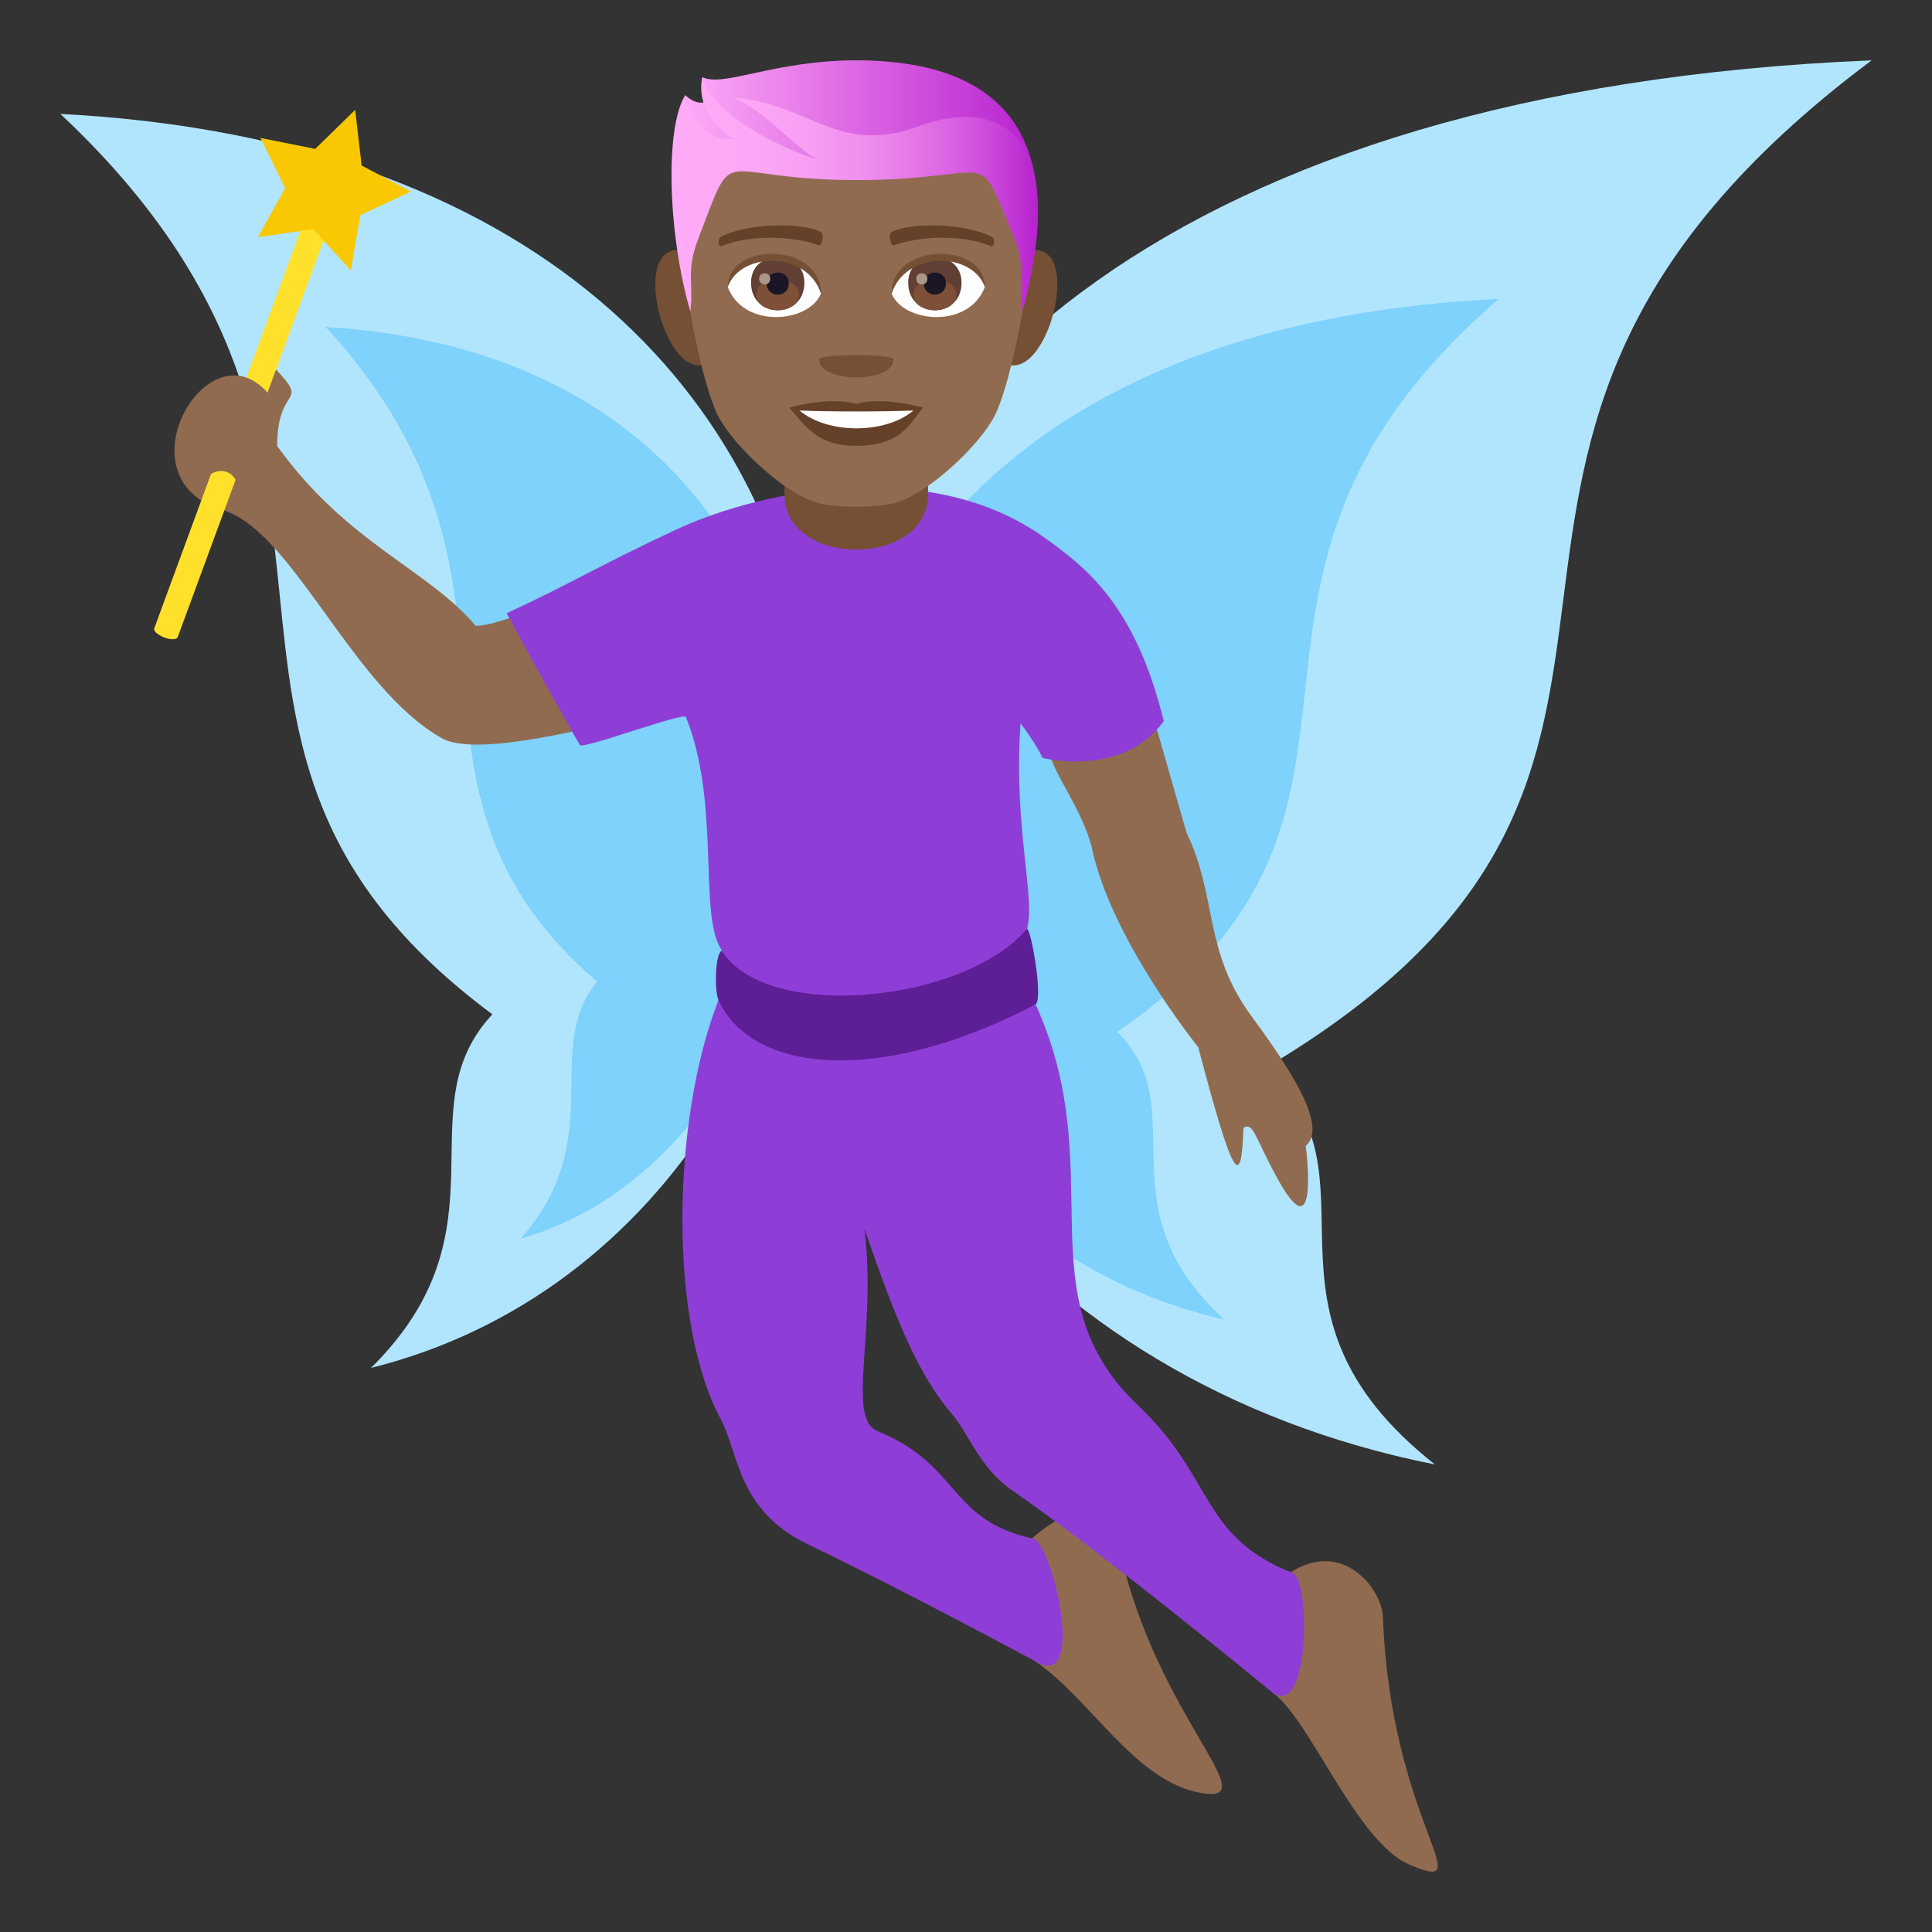<svg enable-background="new 0 0 64 64" height="64" viewBox="0 0 64 64" width="64" xmlns="http://www.w3.org/2000/svg" xmlns:xlink="http://www.w3.org/1999/xlink"><rect x="0" y="0" width="64" height="64" fill="#333333" stroke="none"/><linearGradient id="a" gradientUnits="userSpaceOnUse" x1="22.614" x2="34.353" y1="4.176" y2="4.176"><stop offset="0" stop-color="#ffabf7"/><stop offset="1" stop-color="#b721cf"/></linearGradient><linearGradient id="b" gradientUnits="userSpaceOnUse" x1="22.243" x2="34.386" y1="6.439" y2="6.439"><stop offset="0" stop-color="#ffabf7"/><stop offset=".211" stop-color="#fda8f6"/><stop offset=".379" stop-color="#f89ef3"/><stop offset=".533" stop-color="#ef8dee"/><stop offset=".677" stop-color="#e375e7"/><stop offset=".816" stop-color="#d357df"/><stop offset=".948" stop-color="#c032d4"/><stop offset="1" stop-color="#b721cf"/></linearGradient><path d="m62 1.999c-46.227 1.9-42.113 41.026-14.467 46.513-6.553-5.17-1.512-9.592-5.648-13.115 17.138-10.142 2.578-20.289 20.115-33.398z" fill="#b1e5fd"/><path d="m49.646 9.903c-29.037 1.381-26.453 29.821-9.086 33.812-4.117-3.756-.951-6.971-3.549-9.533 10.766-7.374 1.62-14.751 12.635-24.279z" fill="#7ed2fc"/><path d="m2 3.774c32.889 1.697 29.963 36.64 10.291 41.54 4.664-4.615 1.076-8.566 4.02-11.713-12.194-9.055-1.834-18.12-14.311-29.827z" fill="#b1e5fd"/><path d="m10.789 10.833c20.658 1.232 18.82 26.636 6.463 30.2 2.932-3.357.678-6.229 2.525-8.516-7.658-6.584-1.15-13.172-8.988-21.684z" fill="#7ed2fc"/><path d="m7.979 13.001 2.189-5.941c.256.117.502.254.729.42l-2.102 5.715c-.27-.067-.541-.132-.816-.194z" fill="#ffe12c"/><path d="m17.666 20.183c-.801.322-1.504.543-1.906.551-1.611-1.9-4.246-2.719-6.578-5.959 0-2.049 1.094-1.334-.039-2.533l-.281.766c-1.996-2.27-4.98 2.912-1.434 3.902 2.316.768 4.24 5.871 7.209 7.545.834.469 3.084.078 5.135-.404-.674-1.259-1.329-2.667-2.106-3.868z" fill="#916b50"/><path d="m7.805 15.892-1.916 5.207c-.08.217-.855-.076-.777-.291l1.879-5.109c.552-.303.814.193.814.193z" fill="#ffe12c"/><path d="m11.621 8.954.317-1.828 1.673-.779-1.631-.864-.214-1.843-1.325 1.293-1.81-.362.816 1.666-.904 1.619 1.826-.265z" fill="#f9c802"/><path d="m36.955 50.639c-.141-.811-1.375-.912-2.77.322-2.791-.633.063 4.045.063 4.045 1.822 1.182 3.318 4.002 5.533 4.387 2.319.404-1.793-2.77-2.826-8.754z" fill="#916b50"/><path d="m45.811 53.566c-.033-.93-1.324-2.59-3.055-1.482-3.006-1.227-.596 3.992-.596 3.992 1.244.885 2.76 4.922 4.518 5.686 2.457 1.06-.61-1.358-.867-8.196z" fill="#916b50"/><path d="m42.756 52.084c-3.006-1.227-2.527-3.135-5.064-5.537-3.828-3.625-.873-7.73-3.379-13.26-6.1 1.512-10.512-.16-10.512-.16-1.572 4.041-1.637 10.707.063 13.859.613 1.137.551 3.045 2.898 4.17 3.049 1.463 7.486 3.85 7.486 3.85 1.822 1.182.592-4.055-.063-4.045-2.791-.633-2.361-2.426-5.117-3.555-1.049-.43-.012-3.305-.434-6.715 1.158 3.41 1.906 4.992 2.914 6.166.547.639.902 1.768 1.979 2.512 3.168 2.193 8.633 6.707 8.633 6.707 1.244.885 1.283-3.965.596-3.992z" fill="#8e3ed6"/><path d="m43.256 37.959c.619-.547-.08-1.973-1.791-4.285-1.613-2.184-1.129-3.958-2.16-6.091l-1.098-3.83c-1.379.188-2.5-.201-3.506.996.158.861 1.148 2.031 1.471 3.346.635 3.024 3.52 6.593 3.52 6.593 1.176 4.451 1.43 4.729 1.5 2.67.33-.186.354.26 1.09 1.619 1.454 2.687.974-1.018.974-1.018z" fill="#916b50"/><path clip-rule="evenodd" d="m23.906 31.471c-.787-1.153-.021-4.845-1.184-7.718-.07-.176-3.439 1.09-3.516.926 0 0-1.426-2.486-2.422-4.365 1.99-.912 3.08-1.59 5.629-2.777 2.947-1.369 8.449-2.381 12.145.244 1.434 1.021 3.051 2.264 3.994 6.111-1.404 1.904-4.023 1.213-4.023 1.213s-.121-.338-.721-1.146c-.248 3.402.508 5.816.213 6.809-.662 2.222-8.949 4.164-10.115.703z" fill="#8e3ed6" fill-rule="evenodd"/><path d="m34.021 30.767c-2.059 2.438-8.592 3.12-10.115.728-.217.107-.244 1.324-.105 1.633 1.068 2.367 5.244 2.896 10.512.139.244-.247-.165-2.5-.292-2.5z" fill="#5d1e96"/><g fill="#755035"><path d="m25.986 16.37c0 2.451 4.758 2.451 4.758 0v-2.541h-4.758z"/><path d="m22.615 8.3c-1.922-.346-.422 5.027 1.084 3.545.697-.686-.185-3.383-1.084-3.545z"/><path d="m34.117 8.3c-.9.162-1.783 2.859-1.082 3.545 1.504 1.482 3.006-3.891 1.082-3.545z"/></g><path d="m28.365 1.999c-3.975 0-5.893 3.006-5.65 7.188.047.842.568 3.584 1.061 4.568.506 1.008 2.191 2.561 3.225 2.879.652.205 2.082.205 2.732 0 1.035-.318 2.721-1.871 3.225-2.879.494-.984 1.014-3.727 1.063-4.568.239-4.182-1.677-7.188-5.656-7.188z" fill="#916b50"/><path d="m28.365 13.38c-.895-.262-2.219.125-2.219.125.504.551.873 1.264 2.219 1.264 1.541 0 1.805-.809 2.221-1.264 0 0-1.326-.389-2.221-.125z" fill="#664129"/><path d="m26.484 13.599c.938.785 2.832.789 3.775 0-.999.041-2.767.043-3.775 0z" fill="#fff"/><path d="m29.6 11.903c0 .801-2.467.801-2.467 0 0-.185 2.467-.185 2.467 0z" fill="#755035"/><path d="m28.365 1.999c-2.734 0-4.387.904-5.1.557 0 0-.078.465.201.77 0 0-.295.256-.77-.176-.455 1.473.893 2.324 5.668 2.324 4.779 0 3.637-1.162 5.988.879-.231-2.516-1.831-4.354-5.987-4.354z" fill="url(#a)"/><path d="m30.389 4.192c-2.631.973-3.592-.779-6.074-.949 1.184.559 1.758 1.416 2.729 2.035-2.111-.707-3.66-1.92-3.777-2.719 0 0-.352 1.164 1.039 2.035-1.332.123-1.607-1.441-1.607-1.441-.676 1.084-.58 4.576.168 7.164.123-.924-.16-1.307.268-2.42 1.279-3.33.457-1.932 5.234-1.932s3.916-1.273 5.234 1.932c.393.955.143 1.496.268 2.42 1.568-5.841-.689-7.152-3.482-6.125z" fill="url(#b)"/><path d="m32.623 9.511c-.531 1.389-2.691 1.186-3.088.213.301-1.565 2.795-1.698 3.088-.213z" fill="#fff"/><path d="m24.109 9.511c.529 1.389 2.693 1.186 3.088.213-.299-1.565-2.799-1.7-3.088-.213z" fill="#fff"/><path d="m32.844 7.837c-.91-.451-2.648-.475-3.297-.158-.139.061-.047.486.07.447.902-.334 2.359-.342 3.205.029.116.047.16-.256.022-.318z" fill="#664129"/><path d="m23.889 7.837c.908-.451 2.648-.475 3.297-.158.139.061.049.486-.068.447-.904-.334-2.359-.342-3.209.029-.112.047-.159-.256-.02-.318z" fill="#664129"/><path d="m30.086 9.362c0 1.221 1.766 1.221 1.766 0 0-1.133-1.766-1.133-1.766 0z" fill="#613f34"/><path d="m30.262 9.753c0 .699 1.416.699 1.416 0 0-.65-1.416-.65-1.416 0z" fill="#7d5037"/><path d="m30.602 9.382c0 .504.734.504.734 0 0-.471-.734-.471-.734 0z" fill="#1a1626"/><path d="m30.352 9.233c0 .254.369.254.369 0 0-.238-.369-.238-.369 0z" fill="#ab968c"/><path d="m24.879 9.362c0 1.221 1.768 1.221 1.768 0-.001-1.133-1.768-1.133-1.768 0z" fill="#613f34"/><path d="m25.055 9.751c0 .701 1.416.701 1.416 0 0-.648-1.416-.648-1.416 0z" fill="#7d5037"/><path d="m25.396 9.382c0 .504.734.504.734 0 .001-.471-.734-.471-.734 0z" fill="#1a1626"/><path d="m25.146 9.233c0 .254.369.254.369 0 .001-.238-.369-.238-.369 0z" fill="#ab968c"/><path d="m32.623 9.499c0-1.492-3.088-1.492-3.088.236.442-1.418 2.649-1.418 3.088-.236z" fill="#755035"/><path d="m24.109 9.499c0-1.492 3.088-1.492 3.088.236-.441-1.418-2.646-1.418-3.088-.236z" fill="#755035"/></svg>
